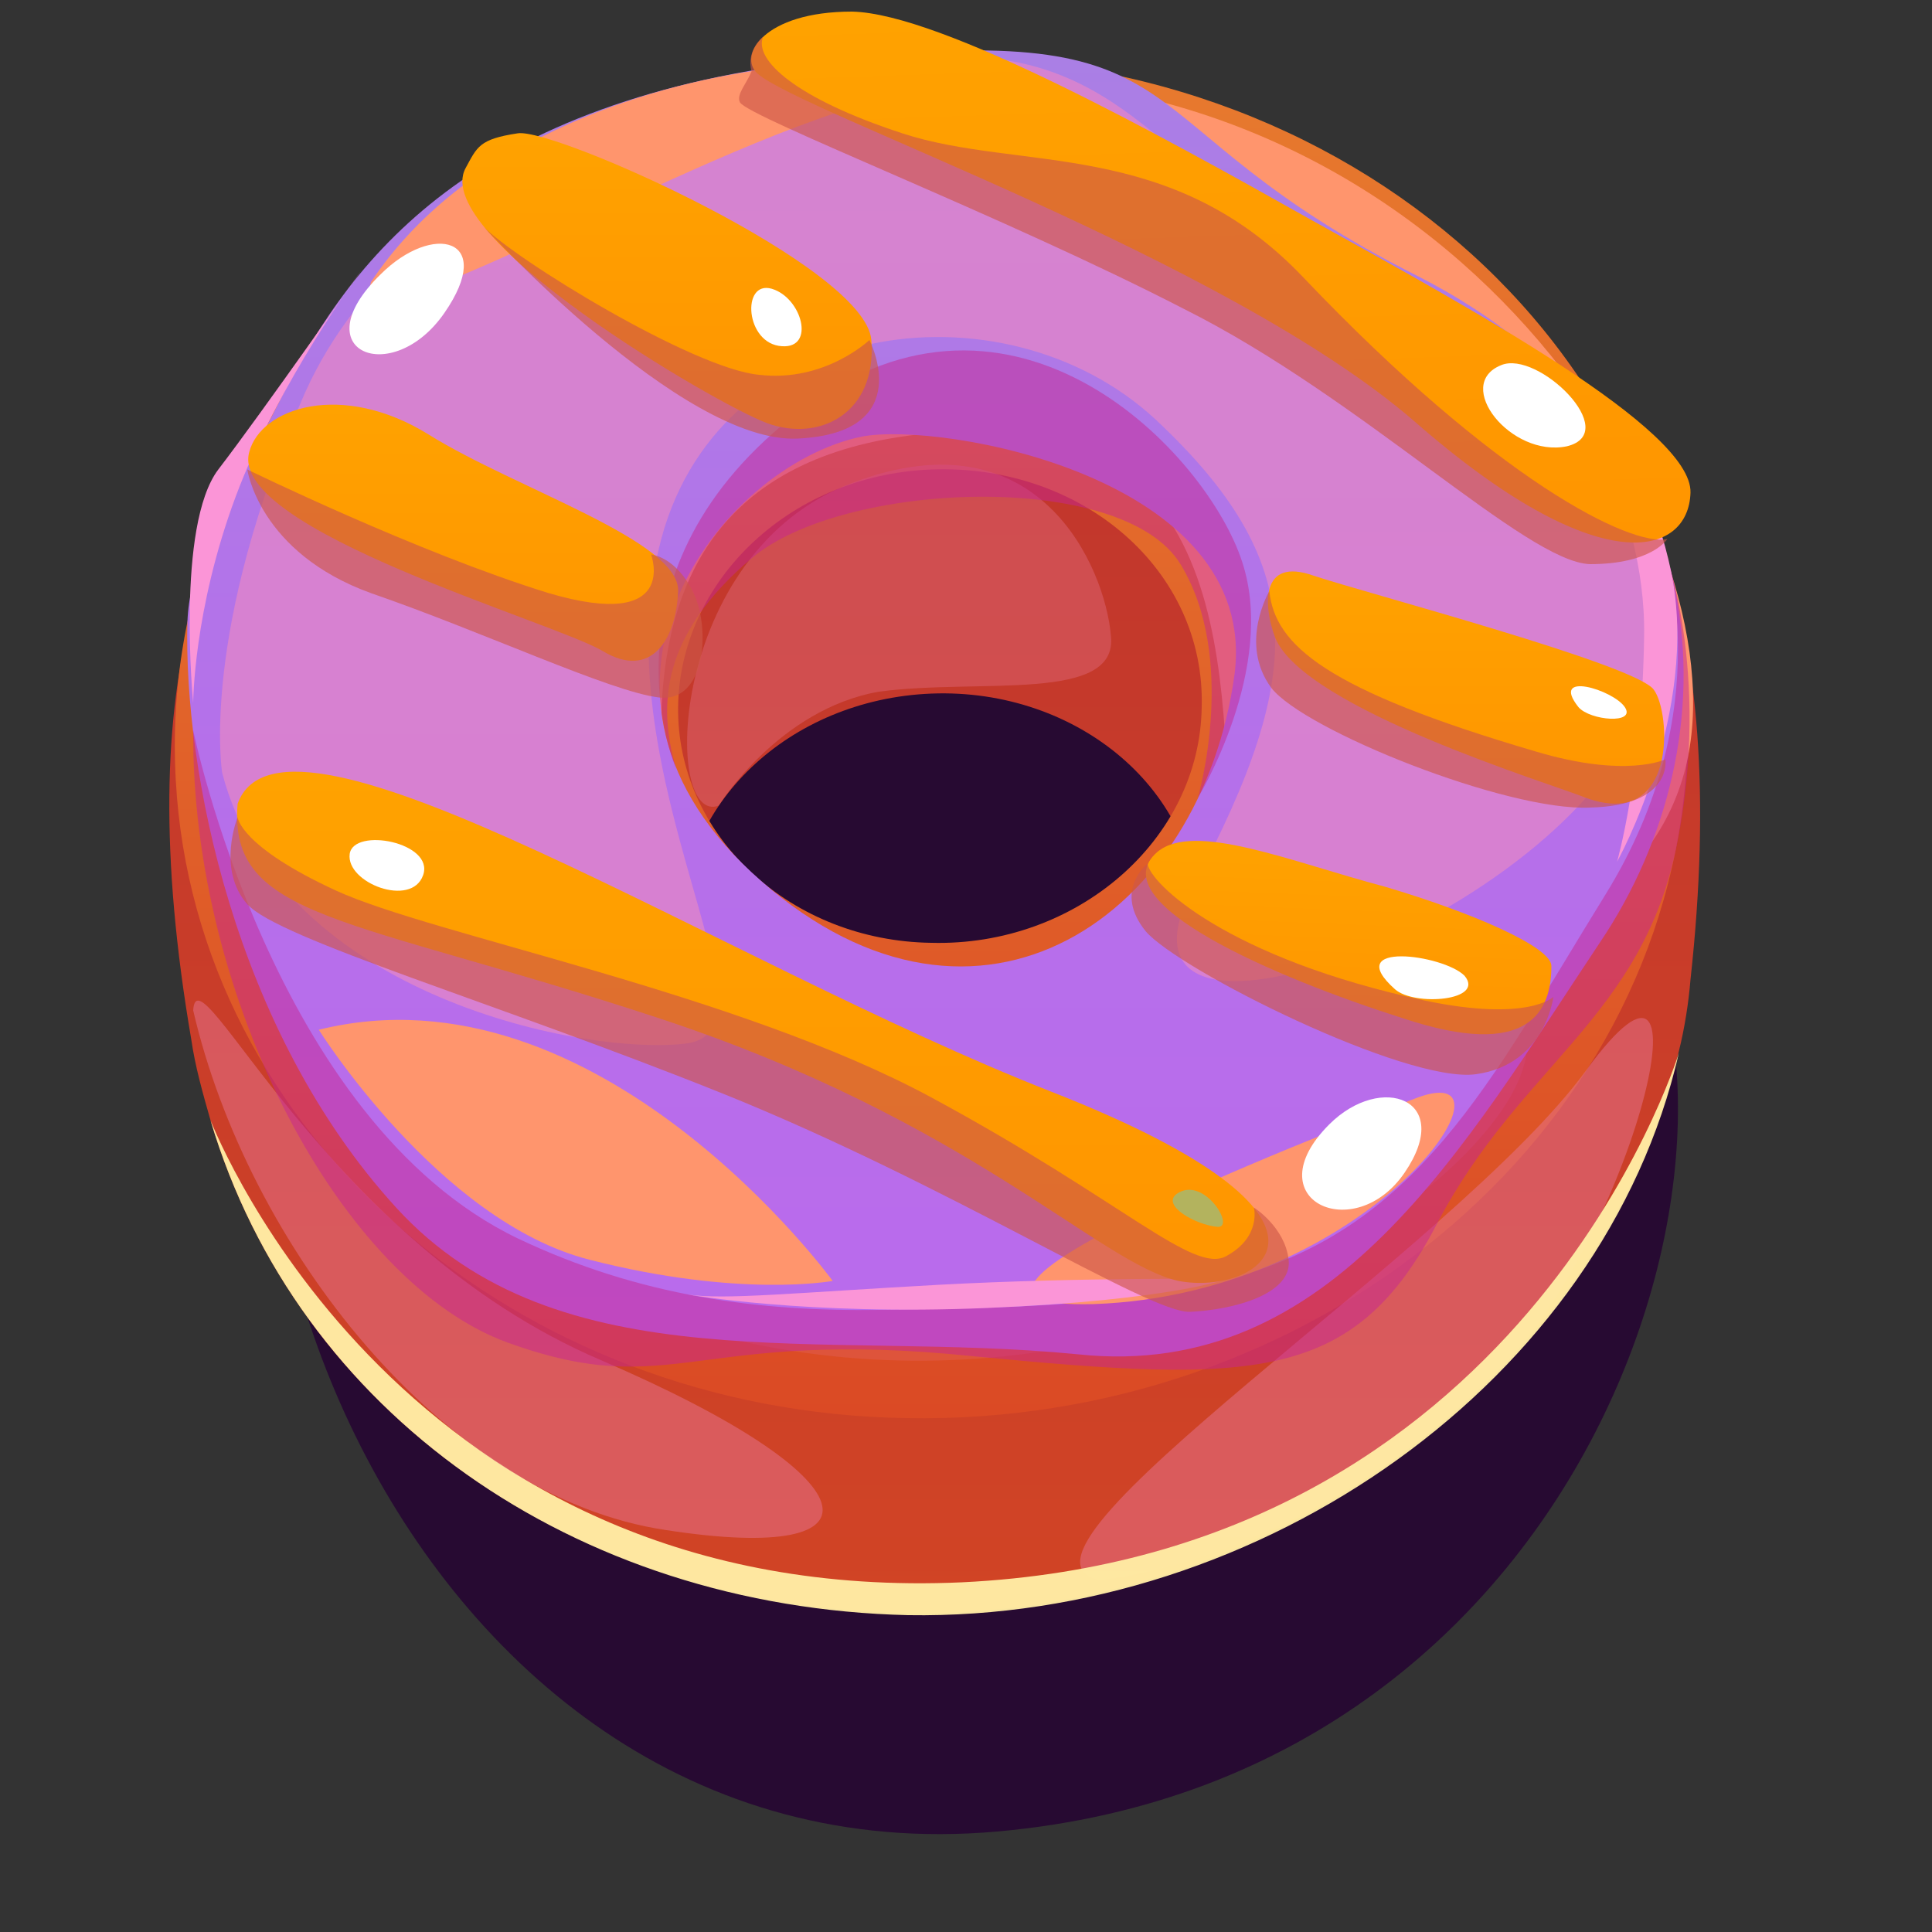 <?xml version="1.0" encoding="utf-8"?>
<!-- Generator: Adobe Illustrator 22.0.1, SVG Export Plug-In . SVG Version: 6.00 Build 0)  -->
<svg version="1.1" xmlns="http://www.w3.org/2000/svg" xmlns:xlink="http://www.w3.org/1999/xlink" x="0px" y="0px"
	 viewBox="0 0 100 100" style="enable-background:new 0 0 100 100;" xml:space="preserve">
<rect x="0" y="0" width="100" height="100" fill="#333333" stroke="none"/>
<style type="text/css">
	.st0{clip-path:url(#SVGID_2_);}
	.st1{fill:url(#SVGID_3_);}
	.st2{fill:url(#SVGID_4_);}
	.st3{fill:url(#SVGID_5_);}
	.st4{fill:url(#SVGID_6_);}
	.st5{fill:url(#SVGID_7_);}
	.st6{opacity:0.5;}
	.st7{fill:url(#SVGID_8_);}
	.st8{fill:url(#SVGID_9_);}
	.st9{fill:url(#SVGID_10_);}
	.st10{fill:url(#SVGID_11_);}
	.st11{fill:url(#SVGID_12_);}
	.st12{fill:url(#SVGID_13_);}
	.st13{fill:url(#SVGID_14_);}
	.st14{fill:url(#SVGID_15_);}
	.st15{fill:url(#SVGID_16_);}
	.st16{fill:url(#SVGID_17_);}
	.st17{fill:url(#SVGID_18_);}
	.st18{fill:url(#SVGID_19_);}
	.st19{fill:url(#SVGID_20_);}
	.st20{fill:url(#SVGID_21_);}
	.st21{fill:url(#SVGID_22_);}
	.st22{fill:url(#SVGID_23_);}
	.st23{fill:url(#SVGID_24_);}
	.st24{fill:url(#SVGID_25_);}
	.st25{fill:url(#SVGID_26_);}
	.st26{fill:url(#SVGID_27_);}
	.st27{fill:url(#SVGID_28_);}
	.st28{fill:url(#SVGID_29_);}
	.st29{fill:url(#SVGID_30_);}
	.st30{fill:url(#SVGID_31_);}
	.st31{fill:url(#SVGID_32_);}
	.st32{fill:url(#SVGID_33_);}
	.st33{fill:url(#SVGID_34_);}
	.st34{fill:url(#SVGID_35_);}
	.st35{fill:url(#SVGID_36_);}
	.st36{fill:url(#SVGID_37_);}
	.st37{fill:url(#SVGID_38_);}
	.st38{fill:url(#SVGID_39_);}
	.st39{fill:url(#SVGID_40_);}
	.st40{fill:url(#SVGID_41_);}
	.st41{fill:url(#SVGID_42_);}
	.st42{fill:url(#SVGID_43_);}
	.st43{fill:url(#SVGID_44_);}
	.st44{fill:url(#SVGID_45_);}
	.st45{fill:url(#SVGID_46_);}
	.st46{fill:url(#SVGID_47_);}
	.st47{fill:url(#SVGID_48_);}
	.st48{fill:url(#SVGID_49_);}
	.st49{fill:url(#SVGID_50_);}
	.st50{fill:url(#SVGID_51_);}
	.st51{fill:url(#SVGID_52_);}
	.st52{fill:url(#SVGID_53_);}
	.st53{fill:url(#SVGID_54_);}
	.st54{opacity:0.5;fill:url(#SVGID_55_);}
	.st55{fill:#FFFFFF;}
	.st56{opacity:0.5;fill:url(#SVGID_56_);}
	.st57{opacity:0.3;fill:#6D109D;}
	.st58{opacity:0.3;fill:#FFFFFF;}
	.st59{opacity:0.5;fill:url(#SVGID_57_);}
	.st60{fill:url(#SVGID_58_);}
	.st61{opacity:0.5;fill:url(#SVGID_59_);}
	.st62{opacity:0.5;fill:url(#SVGID_60_);}
	.st63{opacity:0.5;fill:url(#SVGID_61_);}
	.st64{fill:url(#SVGID_62_);}
	.st65{opacity:0.5;fill:url(#SVGID_63_);}
	.st66{opacity:0.5;fill:url(#SVGID_64_);}
	.st67{opacity:0.5;fill:url(#SVGID_65_);}
	.st68{fill:url(#SVGID_66_);}
	.st69{opacity:0.5;fill:url(#SVGID_67_);}
	.st70{opacity:0.5;fill:url(#SVGID_68_);}
	.st71{opacity:0.5;fill:url(#SVGID_69_);}
	.st72{opacity:0.5;fill:url(#SVGID_70_);}
	.st73{opacity:0.5;fill:url(#SVGID_71_);}
	.st74{opacity:0.5;fill:#FFFFFF;}
	.st75{opacity:0.5;fill:url(#SVGID_72_);}
	.st76{opacity:0.5;fill:url(#SVGID_73_);}
	.st77{opacity:0.5;fill:url(#SVGID_74_);}
	.st78{opacity:0.5;fill:url(#SVGID_75_);}
	.st79{opacity:0.5;fill:url(#SVGID_76_);}
	.st80{opacity:0.5;fill:url(#SVGID_77_);}
	.st81{opacity:0.3;fill:url(#SVGID_78_);}
	.st82{opacity:0.3;fill:url(#SVGID_79_);}
	.st83{opacity:0.3;fill:url(#SVGID_80_);}
	.st84{opacity:0.3;fill:url(#SVGID_81_);}
	.st85{opacity:0.3;fill:url(#SVGID_82_);}
	.st86{opacity:0.3;fill:url(#SVGID_83_);}
	.st87{opacity:0.3;fill:url(#SVGID_84_);}
	.st88{opacity:0.3;fill:url(#SVGID_85_);}
	.st89{opacity:0.3;fill:url(#SVGID_86_);}
	.st90{opacity:0.3;fill:url(#SVGID_87_);}
	.st91{opacity:0.3;fill:url(#SVGID_88_);}
	.st92{opacity:0.3;fill:url(#SVGID_89_);}
	.st93{opacity:0.3;fill:url(#SVGID_90_);}
	.st94{opacity:0.3;fill:url(#SVGID_91_);}
	.st95{opacity:0.3;fill:url(#SVGID_92_);}
	.st96{opacity:0.3;fill:url(#SVGID_93_);}
	.st97{opacity:0.3;fill:url(#SVGID_94_);}
	.st98{opacity:0.3;fill:url(#SVGID_95_);}
	.st99{opacity:0.3;fill:url(#SVGID_96_);}
	.st100{opacity:0.3;fill:url(#SVGID_97_);}
	.st101{opacity:0.3;fill:url(#SVGID_98_);}
	.st102{opacity:0.3;fill:url(#SVGID_99_);}
	.st103{opacity:0.3;fill:url(#SVGID_100_);}
	.st104{opacity:0.3;fill:url(#SVGID_101_);}
	.st105{opacity:0.3;fill:url(#SVGID_102_);}
	.st106{opacity:0.3;fill:url(#SVGID_103_);}
	.st107{opacity:0.3;fill:url(#SVGID_104_);}
	.st108{opacity:0.3;fill:url(#SVGID_105_);}
	.st109{opacity:0.3;fill:url(#SVGID_106_);}
	.st110{opacity:0.3;fill:url(#SVGID_107_);}
	.st111{opacity:0.3;fill:url(#SVGID_108_);}
	.st112{opacity:0.3;fill:url(#SVGID_109_);}
	.st113{opacity:0.3;fill:url(#SVGID_110_);}
	.st114{opacity:0.3;fill:url(#SVGID_111_);}
	.st115{opacity:0.3;fill:url(#SVGID_112_);}
	.st116{opacity:0.3;fill:url(#SVGID_113_);}
	.st117{opacity:0.3;fill:url(#SVGID_114_);}
	.st118{opacity:0.3;fill:url(#SVGID_115_);}
	.st119{opacity:0.3;fill:url(#SVGID_116_);}
	.st120{opacity:0.3;fill:url(#SVGID_117_);}
	.st121{fill:#2B0038;}
	.st122{fill:url(#SVGID_118_);}
	.st123{fill:url(#SVGID_119_);}
	.st124{fill:url(#SVGID_120_);}
	.st125{fill:url(#SVGID_121_);}
	.st126{fill:url(#SVGID_122_);}
	.st127{fill:url(#SVGID_123_);}
	.st128{opacity:0.6;fill:#9A1842;}
	.st129{opacity:0.8;fill:#9A2E69;}
	.st130{fill:#8300C0;}
	.st131{fill:url(#SVGID_124_);}
	.st132{opacity:0.4;fill:#D41892;}
	.st133{fill:#FF9650;}
	.st134{fill:url(#SVGID_125_);}
	.st135{fill:url(#SVGID_126_);}
	.st136{fill:url(#SVGID_127_);}
	.st137{fill:url(#SVGID_128_);}
	.st138{opacity:0.4;}
	.st139{fill:#98003B;}
	.st140{fill:#FF7A4A;}
	.st141{fill:#FF924A;}
	.st142{fill:url(#SVGID_129_);}
	.st143{fill:url(#SVGID_130_);}
	.st144{fill:url(#SVGID_131_);}
	.st145{opacity:0.71;fill:#CA6D92;}
	.st146{fill:#FFE3EA;}
	.st147{fill:url(#SVGID_132_);}
	.st148{fill:url(#SVGID_133_);}
	.st149{fill:url(#SVGID_134_);}
	.st150{fill:url(#SVGID_135_);}
	.st151{fill:url(#SVGID_136_);}
	.st152{fill:url(#SVGID_137_);}
	.st153{fill:url(#SVGID_138_);}
	.st154{fill:url(#SVGID_139_);}
	.st155{fill:url(#SVGID_140_);}
	.st156{fill:url(#SVGID_141_);}
	.st157{fill:url(#SVGID_142_);}
	.st158{fill:url(#SVGID_143_);}
	.st159{fill:url(#SVGID_144_);}
	.st160{fill:url(#SVGID_145_);}
	.st161{opacity:0.8;}
	.st162{fill:#9A2E69;}
	.st163{fill:url(#SVGID_146_);}
	.st164{fill:url(#SVGID_147_);}
	.st165{fill:url(#SVGID_148_);}
	.st166{fill:url(#SVGID_149_);}
	.st167{fill:url(#SVGID_150_);}
	.st168{fill:url(#SVGID_151_);}
	.st169{fill:url(#SVGID_152_);}
	.st170{fill:url(#SVGID_153_);}
	.st171{fill:url(#SVGID_154_);}
	.st172{fill:url(#SVGID_155_);}
	.st173{fill:url(#SVGID_156_);}
	.st174{fill:url(#SVGID_157_);}
	.st175{fill:url(#SVGID_158_);}
	.st176{fill:url(#SVGID_159_);}
	.st177{fill:url(#SVGID_160_);}
	.st178{fill:url(#SVGID_161_);}
	.st179{fill:url(#SVGID_162_);}
	.st180{fill:url(#SVGID_163_);}
	.st181{fill:url(#SVGID_164_);}
	.st182{fill:url(#SVGID_165_);}
	.st183{fill:url(#SVGID_166_);}
	.st184{fill:url(#SVGID_167_);}
	.st185{fill:url(#SVGID_168_);}
	.st186{fill:url(#SVGID_169_);}
	.st187{fill:url(#SVGID_170_);}
	.st188{fill:url(#SVGID_171_);}
	.st189{fill:url(#SVGID_172_);}
	.st190{fill:url(#SVGID_173_);}
	.st191{fill:#90DEFF;}
	.st192{opacity:0.5;fill:url(#SVGID_174_);}
	.st193{opacity:0.5;fill:url(#SVGID_175_);}
	.st194{fill:url(#SVGID_176_);}
	.st195{opacity:0.2;fill:#FFFFFF;}
	.st196{fill:#BF77D8;}
	.st197{fill:url(#SVGID_177_);}
	.st198{fill:url(#SVGID_178_);}
	.st199{fill:url(#SVGID_179_);}
	.st200{fill:url(#SVGID_180_);}
	.st201{fill:url(#SVGID_181_);}
	.st202{fill:url(#SVGID_182_);}
	.st203{fill:url(#SVGID_183_);}
	.st204{opacity:0.8;fill:#E72F92;}
	.st205{opacity:0.6;fill:#E72F92;}
	.st206{opacity:0.5;fill:#E72F92;}
	.st207{fill:#FFD8FF;}
	.st208{opacity:0.8;fill:#A6004A;}
	.st209{opacity:0.5;fill:#A6004A;}
	.st210{opacity:0.5;fill:#BD004A;}
	.st211{opacity:0.3;fill:#FFD8FF;}
	.st212{fill:url(#SVGID_184_);}
	.st213{fill:url(#SVGID_185_);}
	.st214{opacity:0.5;fill:#E75992;}
	.st215{opacity:0.5;fill:#FFD8FF;}
	.st216{fill:url(#SVGID_186_);}
	.st217{opacity:0.6;fill:#BF2A92;}
	.st218{fill:#FFB8DF;}
	.st219{opacity:0.5;fill:#D15992;}
	.st220{fill:#FFB895;}
	.st221{fill:#FF938B;}
	.st222{fill:url(#SVGID_187_);}
	.st223{fill:#6D181D;}
	.st224{fill:url(#SVGID_188_);}
	.st225{opacity:0.6;fill:#BF6D92;}
	.st226{opacity:0.7;fill:#BF6D92;}
	.st227{fill:#BF6D92;}
	.st228{opacity:0.5;fill:#FFA7A1;}
	.st229{fill:#FF7A5F;}
	.st230{fill:#A8292F;}
	.st231{opacity:0.6;fill:#CB89A7;}
	.st232{fill:#E0574F;}
	.st233{opacity:0.7;}
	.st234{opacity:0.8;fill:#BF6D92;}
	.st235{opacity:0.3;fill:#BF6D92;}
	.st236{fill:#FFA9A4;}
	.st237{opacity:0.5;fill:#BF6D92;}
	.st238{fill:#FF8189;}
	.st239{fill:url(#SVGID_189_);}
	.st240{fill:url(#SVGID_190_);}
	.st241{opacity:0.2;fill:#E72F92;}
	.st242{opacity:0.5;fill:#FFECA4;}
	.st243{opacity:0.3;fill:#FF6D92;}
	.st244{opacity:0.6;fill:#D41892;}
	.st245{opacity:0.69;fill:#FFECA4;}
	.st246{opacity:0.6;fill:#E77592;}
	.st247{opacity:0.5;fill:#FFFFA4;}
	.st248{fill:#FFECA4;}
	.st249{fill:url(#SVGID_191_);}
	.st250{fill:url(#SVGID_192_);}
	.st251{fill:#FFAE90;}
	.st252{fill:url(#SVGID_193_);}
	.st253{fill:url(#SVGID_194_);}
	.st254{fill:url(#SVGID_195_);}
	.st255{opacity:0.5;fill:#BF2A92;}
	.st256{fill:#BE5548;}
	.st257{opacity:0.8;fill:#BF2A92;}
	.st258{opacity:0.5;fill:#CC7777;}
	.st259{fill:#A74E48;}
	.st260{fill:#F77A77;}
	.st261{opacity:0.3;fill:#BF2A92;}
	.st262{fill:url(#SVGID_196_);}
	.st263{fill:url(#SVGID_197_);}
	.st264{fill:url(#SVGID_198_);}
	.st265{fill:#420714;}
	.st266{fill:url(#SVGID_199_);}
	.st267{fill:url(#SVGID_200_);}
	.st268{fill:url(#SVGID_201_);}
	.st269{fill:url(#SVGID_202_);}
	.st270{opacity:0.5;fill:#F77A77;}
	.st271{fill:#B3424D;}
	.st272{fill:url(#SVGID_203_);}
	.st273{fill:url(#SVGID_204_);}
	.st274{opacity:0.57;fill:#E33292;}
	.st275{fill:#FF75C7;}
	.st276{fill:url(#SVGID_205_);}
	.st277{opacity:0.8;fill:#E50092;}
	.st278{fill:#FFB3C7;}
	.st279{opacity:0.5;fill:#E33292;}
	.st280{fill:#E50092;}
	.st281{fill:url(#SVGID_206_);}
	.st282{fill:#FF8B9A;}
	.st283{fill:url(#SVGID_207_);}
	.st284{fill:url(#SVGID_208_);}
	.st285{fill:url(#SVGID_209_);}
	.st286{fill:url(#SVGID_210_);}
	.st287{fill:url(#SVGID_211_);}
	.st288{opacity:0.5;fill:#989310;}
	.st289{fill:#B3B35E;}
	.st290{opacity:0.2;fill:#989310;}
	.st291{fill:#DBF15E;}
	.st292{fill:#B3F25E;}
	.st293{fill:url(#SVGID_212_);}
	.st294{fill:#CCE031;}
	.st295{fill:url(#SVGID_213_);}
	.st296{fill:url(#SVGID_214_);}
	.st297{fill:url(#SVGID_215_);}
	.st298{fill:url(#SVGID_216_);}
	.st299{fill:url(#SVGID_217_);}
	.st300{fill:url(#SVGID_218_);}
	.st301{fill:url(#SVGID_219_);}
	.st302{opacity:0.71;fill:#CA0092;}
	.st303{opacity:0.3;fill:#CA0092;}
	.st304{opacity:0.4;fill:#FFD8FF;}
	.st305{opacity:0.47;fill:#FFCCE0;}
	.st306{fill:url(#SVGID_220_);}
	.st307{fill:url(#SVGID_221_);}
	.st308{fill:url(#SVGID_222_);}
	.st309{fill:#FFE0D3;}
	.st310{opacity:0.2;fill:#FE5B92;}
	.st311{fill:url(#SVGID_223_);}
	.st312{opacity:0.8;fill:#CA0092;}
	.st313{fill:#FFDEC7;}
	.st314{fill:#CA0092;}
	.st315{fill:url(#SVGID_224_);}
	.st316{fill:url(#SVGID_225_);}
	.st317{opacity:0.3;fill:#FFA7A1;}
	.st318{fill:url(#SVGID_226_);}
	.st319{fill:url(#SVGID_227_);}
	.st320{fill:url(#SVGID_228_);}
	.st321{fill:url(#SVGID_229_);}
	.st322{fill:url(#SVGID_230_);}
	.st323{fill:url(#SVGID_231_);}
	.st324{fill:#FFBF97;}
	.st325{fill:url(#SVGID_232_);}
	.st326{fill:url(#SVGID_233_);}
	.st327{fill:url(#SVGID_234_);}
	.st328{fill:url(#SVGID_235_);}
	.st329{fill:url(#SVGID_236_);}
	.st330{fill:url(#SVGID_237_);}
	.st331{fill:url(#SVGID_238_);}
	.st332{fill:url(#SVGID_239_);}
	.st333{fill:#FF5C7F;}
	.st334{fill:url(#SVGID_240_);}
	.st335{fill:url(#SVGID_241_);}
	.st336{fill:url(#SVGID_242_);}
	.st337{fill:#D65963;}
	.st338{fill:#9A2754;}
	.st339{fill:#FFD9C7;}
	.st340{fill:#B8ABC7;}
	.st341{opacity:0.5;fill:#C23E86;}
	.st342{fill:#FFA67C;}
	.st343{fill:#D8D1E0;}
	.st344{fill:url(#SVGID_243_);}
	.st345{fill:url(#SVGID_244_);}
	.st346{fill:url(#SVGID_245_);}
	.st347{opacity:0.5;fill:#E06E00;}
	.st348{fill:url(#SVGID_246_);}
	.st349{fill:#FFE250;}
	.st350{opacity:0.3;fill:#C62792;}
	.st351{fill:#B3FF5E;}
	.st352{fill:url(#SVGID_247_);}
	.st353{opacity:0.5;fill:#FF5410;}
	.st354{fill:url(#SVGID_248_);}
	.st355{fill:url(#SVGID_249_);}
	.st356{fill:url(#SVGID_250_);}
	.st357{fill:url(#SVGID_251_);}
	.st358{fill:url(#SVGID_252_);}
	.st359{fill:url(#SVGID_253_);}
	.st360{opacity:0.62;fill:#C44C90;}
	.st361{opacity:0.5;fill:#CB1192;}
	.st362{fill:#FFA486;}
	.st363{opacity:0.3;fill:#C61192;}
	.st364{fill:#FF6DA0;}
	.st365{opacity:0.8;fill:#C44790;}
	.st366{opacity:0.5;fill:#C44C90;}
	.st367{opacity:0.7;fill:#C44790;}
	.st368{fill:#FF72AA;}
	.st369{fill:url(#SVGID_254_);}
	.st370{opacity:0.5;fill:#C95459;}
	.st371{fill:url(#SVGID_255_);}
	.st372{fill:url(#SVGID_256_);}
	.st373{fill:url(#SVGID_257_);}
	.st374{opacity:0.2;fill:#FFD8FF;}
	.st375{fill:#893537;}
	.st376{fill:#9D4648;}
	.st377{fill:url(#SVGID_258_);}
	.st378{fill:#FFC1A7;}
	.st379{fill:#FFAA86;}
	.st380{fill:#FFAB9F;}
	.st381{fill:url(#SVGID_259_);}
	.st382{opacity:0.5;fill:#C0673B;}
	.st383{fill:#A94F37;}
	.st384{fill:url(#SVGID_260_);}
	.st385{fill:url(#SVGID_261_);}
	.st386{fill:url(#SVGID_262_);}
	.st387{fill:url(#SVGID_263_);}
	.st388{fill:url(#SVGID_264_);}
	.st389{fill:url(#SVGID_265_);}
	.st390{fill:url(#SVGID_266_);}
	.st391{fill:url(#SVGID_267_);}
	.st392{fill:url(#SVGID_268_);}
	.st393{fill:url(#SVGID_269_);}
	.st394{fill:url(#SVGID_270_);}
	.st395{fill:url(#SVGID_271_);}
	.st396{opacity:0.2;fill:#CA1B3B;}
	.st397{opacity:0.64;fill:#CC5748;}
	.st398{opacity:0.5;fill:#D31F90;}
	.st399{opacity:0.2;fill:#CA0092;}
	.st400{fill:url(#SVGID_272_);}
	.st401{fill:url(#SVGID_273_);}
	.st402{fill:url(#SVGID_274_);}
	.st403{fill:url(#SVGID_275_);}
	.st404{fill:url(#SVGID_276_);}
	.st405{opacity:0.2;fill:#F2513B;}
	.st406{opacity:0.97;fill:#FFECA4;}
	.st407{fill:#FF956D;}
	.st408{opacity:0.3;fill:#E77592;}
	.st409{opacity:0.36;fill:#E77592;}
	.st410{fill:url(#SVGID_277_);}
	.st411{fill:url(#SVGID_278_);}
	.st412{fill:url(#SVGID_279_);}
	.st413{fill:url(#SVGID_280_);}
	.st414{fill:#AE4648;}
	.st415{fill:url(#SVGID_281_);}
	.st416{fill:url(#SVGID_282_);}
	.st417{fill:#988D89;}
	.st418{fill:#F4837C;}
	.st419{opacity:0.5;fill:#C94CA3;}
	.st420{fill:url(#SVGID_283_);}
	.st421{fill:url(#SVGID_284_);}
	.st422{fill:url(#SVGID_285_);}
	.st423{fill:url(#SVGID_286_);}
	.st424{fill:url(#SVGID_287_);}
	.st425{fill:url(#SVGID_288_);}
	.st426{fill:url(#SVGID_289_);}
	.st427{fill:url(#SVGID_290_);}
	.st428{opacity:0.64;fill:#DB877C;}
	.st429{opacity:0.2;fill:#DB877C;}
	.st430{fill:#FF9840;}
	.st431{opacity:0.5;fill:#FF956D;}
	.st432{fill:#CD5436;}
	.st433{fill:url(#SVGID_291_);}
	.st434{opacity:0.4;fill:#BB1892;}
	.st435{fill:#A0003B;}
	.st436{fill:url(#SVGID_292_);}
	.st437{opacity:0.64;fill:#DB727C;}
	.st438{fill:url(#SVGID_293_);}
	.st439{fill:url(#SVGID_294_);}
	.st440{opacity:0.6;fill:#C25792;}
	.st441{fill:#FF8140;}
	.st442{fill:#FF6A4D;}
	.st443{fill:url(#SVGID_295_);}
	.st444{fill:url(#SVGID_296_);}
	.st445{fill:url(#SVGID_297_);}
	.st446{opacity:0.8;fill:#250032;}
	.st447{fill:url(#SVGID_298_);}
	.st448{fill:url(#SVGID_299_);}
	.st449{opacity:0.5;fill:#E77592;}
	.st450{opacity:0.2;fill:#E77592;}
	.st451{fill:url(#SVGID_300_);}
	.st452{opacity:0.5;fill:#C62792;}
	.st453{opacity:0.8;fill:#E084CA;}
	.st454{fill:#FB95D7;}
	.st455{fill:url(#SVGID_301_);}
	.st456{fill:url(#SVGID_302_);}
	.st457{fill:url(#SVGID_303_);}
	.st458{fill:url(#SVGID_304_);}
	.st459{fill:url(#SVGID_305_);}
	.st460{fill:url(#SVGID_306_);}
	.st461{fill:url(#SVGID_307_);}
	.st462{fill:url(#SVGID_308_);}
	.st463{fill:url(#SVGID_309_);}
	.st464{fill:url(#SVGID_310_);}
	.st465{fill:url(#SVGID_311_);}
	.st466{fill:url(#SVGID_312_);}
	.st467{fill:url(#SVGID_313_);}
	.st468{fill:url(#SVGID_314_);}
	.st469{opacity:0.5;fill:#CA6D92;}
	.st470{opacity:0.55;fill:#C46581;}
	.st471{fill:url(#SVGID_315_);}
	.st472{opacity:0.55;fill:#FA6D92;}
	.st473{opacity:0.55;fill:#FFD8FF;}
	.st474{fill:url(#SVGID_316_);}
	.st475{fill:#932933;}
	.st476{fill:url(#SVGID_317_);}
	.st477{fill:url(#SVGID_318_);}
	.st478{fill:url(#SVGID_319_);}
	.st479{opacity:0.5;fill:#CAC5ED;}
	.st480{opacity:0.2;fill:#CAC5ED;}
	.st481{opacity:0.5;fill:#7577D6;}
	.st482{opacity:0.55;fill:#AEB0FF;}
	.st483{fill:#7C95FF;}
	.st484{opacity:0.3;fill:#9FBFD6;}
	.st485{fill:#74B0FF;}
	.st486{fill:#90BAFF;}
	.st487{fill:#90CAFF;}
	.st488{fill:#7492FF;}
	.st489{fill:url(#SVGID_320_);}
	.st490{opacity:0.4;fill:#8125AE;}
	.st491{fill:url(#SVGID_321_);}
	.st492{opacity:0.3;fill:#7577D6;}
	.st493{fill:url(#SVGID_322_);}
	.st494{fill:url(#SVGID_323_);}
	.st495{fill:url(#SVGID_324_);}
	.st496{fill:url(#SVGID_325_);}
	.st497{fill:#FFA5A4;}
	.st498{fill:#FF837C;}
	.st499{fill:url(#SVGID_326_);}
	.st500{fill:url(#SVGID_327_);}
	.st501{fill:#B3725E;}
	.st502{opacity:0.5;fill:#B3FF5E;}
	.st503{opacity:0.3;fill:#CC5748;}
	.st504{fill:#FFD1B1;}
	.st505{fill:#89242F;}
	.st506{fill:#9F3537;}
	.st507{fill:#F47E37;}
	.st508{fill:#F48D4A;}
	.st509{fill:url(#SVGID_328_);}
	.st510{fill:url(#SVGID_329_);}
	.st511{fill:#C25437;}
	.st512{fill:#F4AC44;}
	.st513{fill:#812137;}
	.st514{fill:#E75792;}
	.st515{fill:url(#SVGID_330_);}
	.st516{opacity:0.3;fill:#912774;}
	.st517{opacity:0.5;fill:#FFEFFF;}
	.st518{opacity:0.2;fill:#A85592;}
	.st519{fill:#FF77FF;}
	.st520{fill:#880000;}
	.st521{fill:#FF4D51;}
	.st522{opacity:0.5;fill:url(#SVGID_331_);}
	.st523{opacity:0.5;fill:url(#SVGID_332_);}
</style>
<g id="background">
</g>
<g id="layer1">
	<g>
		<path class="st446" d="M18.3,40.1C5.8,55.7,20,97.6,51.6,94.8s40.9-37.3,32.1-48.6C74.9,34.9,37.2,16.5,18.3,40.1z"/>
		<g>
			<linearGradient id="SVGID_2_" gradientUnits="userSpaceOnUse" x1="48.375" y1="83.537" x2="48.375" y2="12.025">
				<stop  offset="0" style="stop-color:#D14425"/>
				<stop  offset="1" style="stop-color:#BF342E"/>
			</linearGradient>
			<path style="fill:url(#SVGID_2_);" d="M46.9,12.2C26,13.2,3.4,15.9,9.9,53.8c0.2,1.4,0.6,2.8,1,4.2c0,0,0,0,0,0
				C15.4,73.1,29.7,83.2,47,83.5c18.3,0.3,35.9-12.1,39.9-29.1c0,0,0,0,0,0c0.3-1.2,0.5-2.5,0.6-3.7C91.7,12.4,68.6,11.2,46.9,12.2z
				 M48.2,35.9c7.6-0.3,14,5.1,13.8,11.9c-0.1,6.7-6.4,12-13.8,11.8c-7.1-0.1-12.8-5.2-12.9-11.5C35.1,41.7,40.8,36.2,48.2,35.9z"/>
			
				<linearGradient id="SVGID_3_" gradientUnits="userSpaceOnUse" x1="350.918" y1="602.564" x2="280.443" y2="602.564" gradientTransform="matrix(0 1 -1 0 650.756 -277.486)">
				<stop  offset="0" style="stop-color:#DB4A25"/>
				<stop  offset="1" style="stop-color:#E77A2E"/>
			</linearGradient>
			<path class="st1" d="M87.3,39.5C88.4,18.8,69.9,2,46.8,3C24.6,4,8,21.1,9.1,40.4c1,18.3,17.7,32.7,37.8,33
				C67.9,73.8,86.2,59,87.3,39.5z M35.1,36.9c-0.1-6.6,5.6-12.3,13.1-12.6c7.8-0.3,14.2,5.2,14,12.3c-0.1,6.9-6.5,12.4-14,12.2
				C41,48.7,35.2,43.4,35.1,36.9z"/>
			<path class="st409" d="M37.2,41.7c-2.9,1.1-2.7-13.1,6.9-16.7c9.7-3.7,13.1,4.4,13.4,7.9c0.4,3.5-6.8,2.2-12,2.9
				C40.3,36.7,37.2,41.7,37.2,41.7z"/>
			<path class="st449" d="M56.9,81.8c-6.2-1.4,18.4-17.1,25.2-26.4c7-9.6,2.3,8.9-4.6,15.6C67.6,80.9,56.9,81.8,56.9,81.8z"/>
			<path class="st406" d="M86.9,54.5c-3.9,17-21.6,29.4-39.9,29.1C29.7,83.2,15.4,73.1,10.9,58c0.3,0.7,10,25.2,38.9,23.9
				C78.7,80.5,86.7,55.1,86.9,54.5z"/>
			<path class="st407" d="M10.9,35.9c-0.4,14,21.1,11.3,23.3,10.5c2.2-0.9-6.9-23.8,16.4-24.1c14.7-0.2,12.3,16.3,13.3,23.2
				c1,6.9,20.6,6.2,23.4-6C90.1,27.3,75.2,3.4,49.1,4C22.9,4.7,11.2,23.7,10.9,35.9z"/>
			<path class="st450" d="M30.8,67c-6.9-2.9,25.7-15.3,43-15.8C91.2,50.6,62.2,80.3,30.8,67z"/>
			<path class="st449" d="M10,52.3c0.2-3.5,6.8,12,21.1,18.1c14.2,6.1,15.1,10.6,3.4,8.8C22.9,77.5,12.8,64.4,10,52.3z"/>
			<linearGradient id="SVGID_4_" gradientUnits="userSpaceOnUse" x1="48.455" y1="70.212" x2="48.455" y2="2.59">
				<stop  offset="0" style="stop-color:#BA6AEC"/>
				<stop  offset="0.458" style="stop-color:#B570EA"/>
				<stop  offset="1" style="stop-color:#AA7FE5"/>
			</linearGradient>
			<path class="st2" d="M73.4,14.3C57.5,6.3,62.8,1.1,43.8,3c-19,1.8-25.5,10.1-29.2,17.5c-3.7,7.4-4.8,9-4.9,11.7
				c-0.2,7.6,2.4,21.1,10.8,30.3c8.4,9.2,22.1,6.3,35.3,7.6c13.2,1.4,20-10.8,27-21.3C89.9,38.3,89.3,22.4,73.4,14.3z M63.9,34.9
				c-1.7,12.5-13.2,20.6-24.5,10.7c-11.2-9.8-2.1-21.5,5.2-23C48.7,21.8,65.2,24.7,63.9,34.9z"/>
			<path class="st452" d="M35,39.8c0,0-4.5-10.3,6.5-18.6c11-8.3,21,2.3,22.8,7.9c1.8,5.5-2.3,12.2-2.3,12.2s2.1-7.2-0.9-12.1
				c-3-4.9-17.5-4.3-22.2-0.3C34.3,32.8,34,36.4,35,39.8z"/>
			<path class="st452" d="M10,37.8c0,0,4.1,20.2,16.8,26.3c6.3,3,12.5,3.8,18.8,3.7c6.5-0.1,12.5-0.2,17.6-1.5
				C73.4,63.8,77.1,56,83.1,46.3s3-18,3-18s2.5,6.4,0.7,15.4c-1.8,9-8.1,11.4-12.4,19.6c-4.3,8.3-9.5,8.3-24,6.9
				c-14.5-1.5-15.5,2.4-24.1-0.7C17.7,66.4,9.9,51.8,10,37.8z"/>
			<path class="st453" d="M11.5,40c3,11.6,19,14.7,24.1,14c5.1-0.8-4.3-13.6-1.5-25.6c2.8-12,17.8-14,25.7-6.7
				c7.9,7.4,7.9,13,2,24.1c-5.9,11.1,19.5,1.7,23.2-9.2c3.6-10.9-9.3-20.5-16.9-23.7C60.6,9.6,58.3,2.2,48.2,3
				C38.1,3.8,21.4,7.9,15.8,20.3C10.3,32.7,11.5,40,11.5,40z"/>
			<path class="st407" d="M56.6,67.5C45.2,67.8,67.6,59,73.4,56.8C79.2,54.7,71,67,56.6,67.5z"/>
			<path class="st407" d="M16.5,53.3c0,0,6.2,9.9,14,11.9c7.8,2,12.6,1.1,12.6,1.1S31,49.7,16.5,53.3z"/>
			<path class="st407" d="M19.2,14.6c-1,3.9,16-6.7,26.2-9.4C55.7,2.6,28.7,0.3,19.2,14.6z"/>
			<path class="st55" d="M68.8,58.2c-3.9,3.9,1.3,6.3,3.9,2.5C75.3,56.9,71.5,55.5,68.8,58.2z"/>
			<path class="st55" d="M19.7,14.2c-4.1,4,0.6,5.9,3.3,2S22.4,11.5,19.7,14.2z"/>
			<path class="st454" d="M35.6,67c1.8,0.3,5.7-0.1,13-0.5c7.4-0.4,14.9-0.3,14.9-0.3s-2.9,1.1-12.4,1.5C41.7,68.1,35.6,67,35.6,67z
				"/>
			<path class="st454" d="M80.9,19.9c0,0,4.3,5.9,4.2,13c-0.1,7.2-1.4,11.7-1.4,11.7s4.3-7.7,2.8-15C85,22.4,80.9,19.9,80.9,19.9z"
				/>
			<path class="st454" d="M10,36.4c0,0,0-4.8,2.2-10.7c2.2-5.9,6.5-11.7,6.5-11.7s-5.1,7.3-7.4,10.3C9.1,27.2,10,36.4,10,36.4z"/>
			<linearGradient id="SVGID_5_" gradientUnits="userSpaceOnUse" x1="38.995" y1="66.368" x2="38.995" y2="39.963">
				<stop  offset="0" style="stop-color:#FF9500"/>
				<stop  offset="1" style="stop-color:#FFA200"/>
			</linearGradient>
			<path class="st3" d="M12.3,41.6c2.4-6.6,25,8.2,42.1,14.9c17.1,6.7,10.7,10.6,6.6,9.8c-4.1-0.9-10.8-8.3-26.9-13.6
				C18,47.4,11.8,47.6,12.3,41.6z"/>
			<linearGradient id="SVGID_6_" gradientUnits="userSpaceOnUse" x1="23.951" y1="34.229" x2="23.951" y2="20.942">
				<stop  offset="0" style="stop-color:#FF9500"/>
				<stop  offset="1" style="stop-color:#FFA200"/>
			</linearGradient>
			<path class="st4" d="M12.9,23.4c-1.1,4,15.8,8.8,18.3,10.3c2.5,1.5,3.8-0.6,3.9-3.1c0.1-2.6-8.4-5.3-12.9-8.1
				C17.7,19.7,13.5,21.1,12.9,23.4z"/>
			<linearGradient id="SVGID_7_" gradientUnits="userSpaceOnUse" x1="34.531" y1="22.152" x2="34.531" y2="6.878">
				<stop  offset="0" style="stop-color:#FF9500"/>
				<stop  offset="1" style="stop-color:#FFA200"/>
			</linearGradient>
			<path class="st5" d="M24.1,8.7C22.2,12.2,37,20.9,39.7,21.9c2.7,1,5.7-0.5,5.4-4.3c-0.3-3.8-16.4-11-18.3-10.7
				C24.8,7.2,24.7,7.6,24.1,8.7z"/>
			
				<linearGradient id="SVGID_8_" gradientUnits="userSpaceOnUse" x1="67.951" y1="15.018" x2="67.951" y2="-13.735" gradientTransform="matrix(1 -3.270000e-02 3.270000e-02 1 -4.783 15.999)">
				<stop  offset="0" style="stop-color:#FF9500"/>
				<stop  offset="1" style="stop-color:#FFA200"/>
			</linearGradient>
			<path class="st7" d="M39.2,3.8c2.2,2,24.3,9.6,34,18c9.6,8.4,14.2,7,14.3,3.7c0.1-3.3-11.5-9.6-19.6-14.1
				c-8-4.5-19.2-10.7-23.8-10.8C39.5,0.6,38.2,2.9,39.2,3.8z"/>
			<linearGradient id="SVGID_9_" gradientUnits="userSpaceOnUse" x1="75.905" y1="41.532" x2="75.905" y2="29.535">
				<stop  offset="0" style="stop-color:#FF9500"/>
				<stop  offset="1" style="stop-color:#FFA200"/>
			</linearGradient>
			<path class="st8" d="M66,33c1.5,3.7,14.4,7.6,16.1,8.3c4.7,1.7,4.4-4.4,3.5-5.6c-0.9-1.3-14.9-5-17.6-5.9
				C65.2,28.8,65.4,31.4,66,33z"/>
			
				<linearGradient id="SVGID_10_" gradientUnits="userSpaceOnUse" x1="64.534" y1="70.218" x2="64.534" y2="60.728" gradientTransform="matrix(0.999 3.910000e-02 -3.910000e-02 0.999 7.928 -19.355)">
				<stop  offset="0" style="stop-color:#FF9500"/>
				<stop  offset="1" style="stop-color:#FFA200"/>
			</linearGradient>
			<path class="st9" d="M59.9,44.1c-3,2.6,6.1,6.5,12.7,8.6c6.6,2.2,7.7-0.4,7.7-2.7c0-1-4.2-2.8-8.6-4.1
				C66.8,44.6,61.8,42.5,59.9,44.1z"/>
			<path class="st397" d="M39.5,1.9c-0.5,1.2,1.7,3.2,7.2,5c6.1,2,13.9,0.2,20.8,7.5c10,10.5,16.9,13.9,18.8,13.5c0,0-0.8,1.3-4,1.3
				c-3.3-0.1-11.8-8.6-21-13.2C52,11.2,38.8,6.1,38.3,5.3c-0.2-0.4,0.3-0.9,0.6-1.6C38.6,2.6,39.5,1.9,39.5,1.9z"/>
			<path class="st397" d="M25,11.7c1.6,1.7,10.9,7.4,14.3,7.7c3.4,0.4,5.7-1.8,5.7-1.8s2.5,4.8-3.7,5.1C35.3,23,25,11.7,25,11.7z"/>
			<path class="st397" d="M65.7,30.6c0.3,2.8,2.9,5.1,13.8,8.3c4.7,1.4,6.7,0.4,6.7,0.4s0.4,2.4-3.9,2.5C78,42,67.5,37.8,65.8,35.6
				C64.1,33.3,65.7,30.6,65.7,30.6z"/>
			<path class="st397" d="M59.4,44.7c0.1,1,4.1,4.9,14.4,7.1c5.3,1.1,6.6-0.2,6.6-0.2s-0.4,3.5-4,4c-3.6,0.5-15.4-5.4-17.1-7.4
				C57.6,46.1,59.4,44.7,59.4,44.7z"/>
			<path class="st397" d="M12.3,42.3c0,0,0.1,1.5,5.1,3.8c5,2.3,20.8,5.3,30.8,10.7S61.8,66,63.5,65c1.8-1,1.4-2.5,1.4-2.5
				s1.6,1,1.8,2.7c0.2,1.8-2.9,2.6-5.1,2.7c-2.1,0.1-12.5-6.6-24.2-11.3c-11.7-4.7-23-8-24.6-9.8C11.2,45,12.3,42.3,12.3,42.3z"/>
			<path class="st397" d="M12.8,24.3c0,0,8.8,4.3,15.6,6.4c6.8,2,5.3-2,5.3-2s1.3,0.1,2.2,2c0.9,1.9,0.6,5.7-1.8,5.4
				c-2.5-0.3-9.1-3.4-14.9-5.4C13.4,28.6,12.8,24.3,12.8,24.3z"/>
			<path class="st55" d="M40.1,15c-1.7-0.7-1.6,2.6,0.2,2.9C42.2,18.2,41.6,15.6,40.1,15z"/>
			<path class="st55" d="M18.1,44.2c-0.2,1.5,3.2,2.8,3.8,1.1S18.3,42.8,18.1,44.2z"/>
			<path class="st289" d="M60.9,61.8c-0.8,0.6,1,1.6,2.1,1.7C64,63.6,62.3,60.8,60.9,61.8z"/>
			<path class="st55" d="M81.7,36.6c-1.5-1.9,1.8-0.9,2.4,0C84.7,37.5,82.3,37.3,81.7,36.6z"/>
			<path class="st55" d="M72.2,51.2c-2.8-2.5,2.5-1.8,3.6-0.7C76.9,51.8,73.2,52.1,72.2,51.2z"/>
			<path class="st55" d="M77.7,18.9c-2.5,1,0.5,4.8,3.4,4.2C84,22.4,79.6,18.1,77.7,18.9z"/>
		</g>
	</g>
</g>
</svg>
